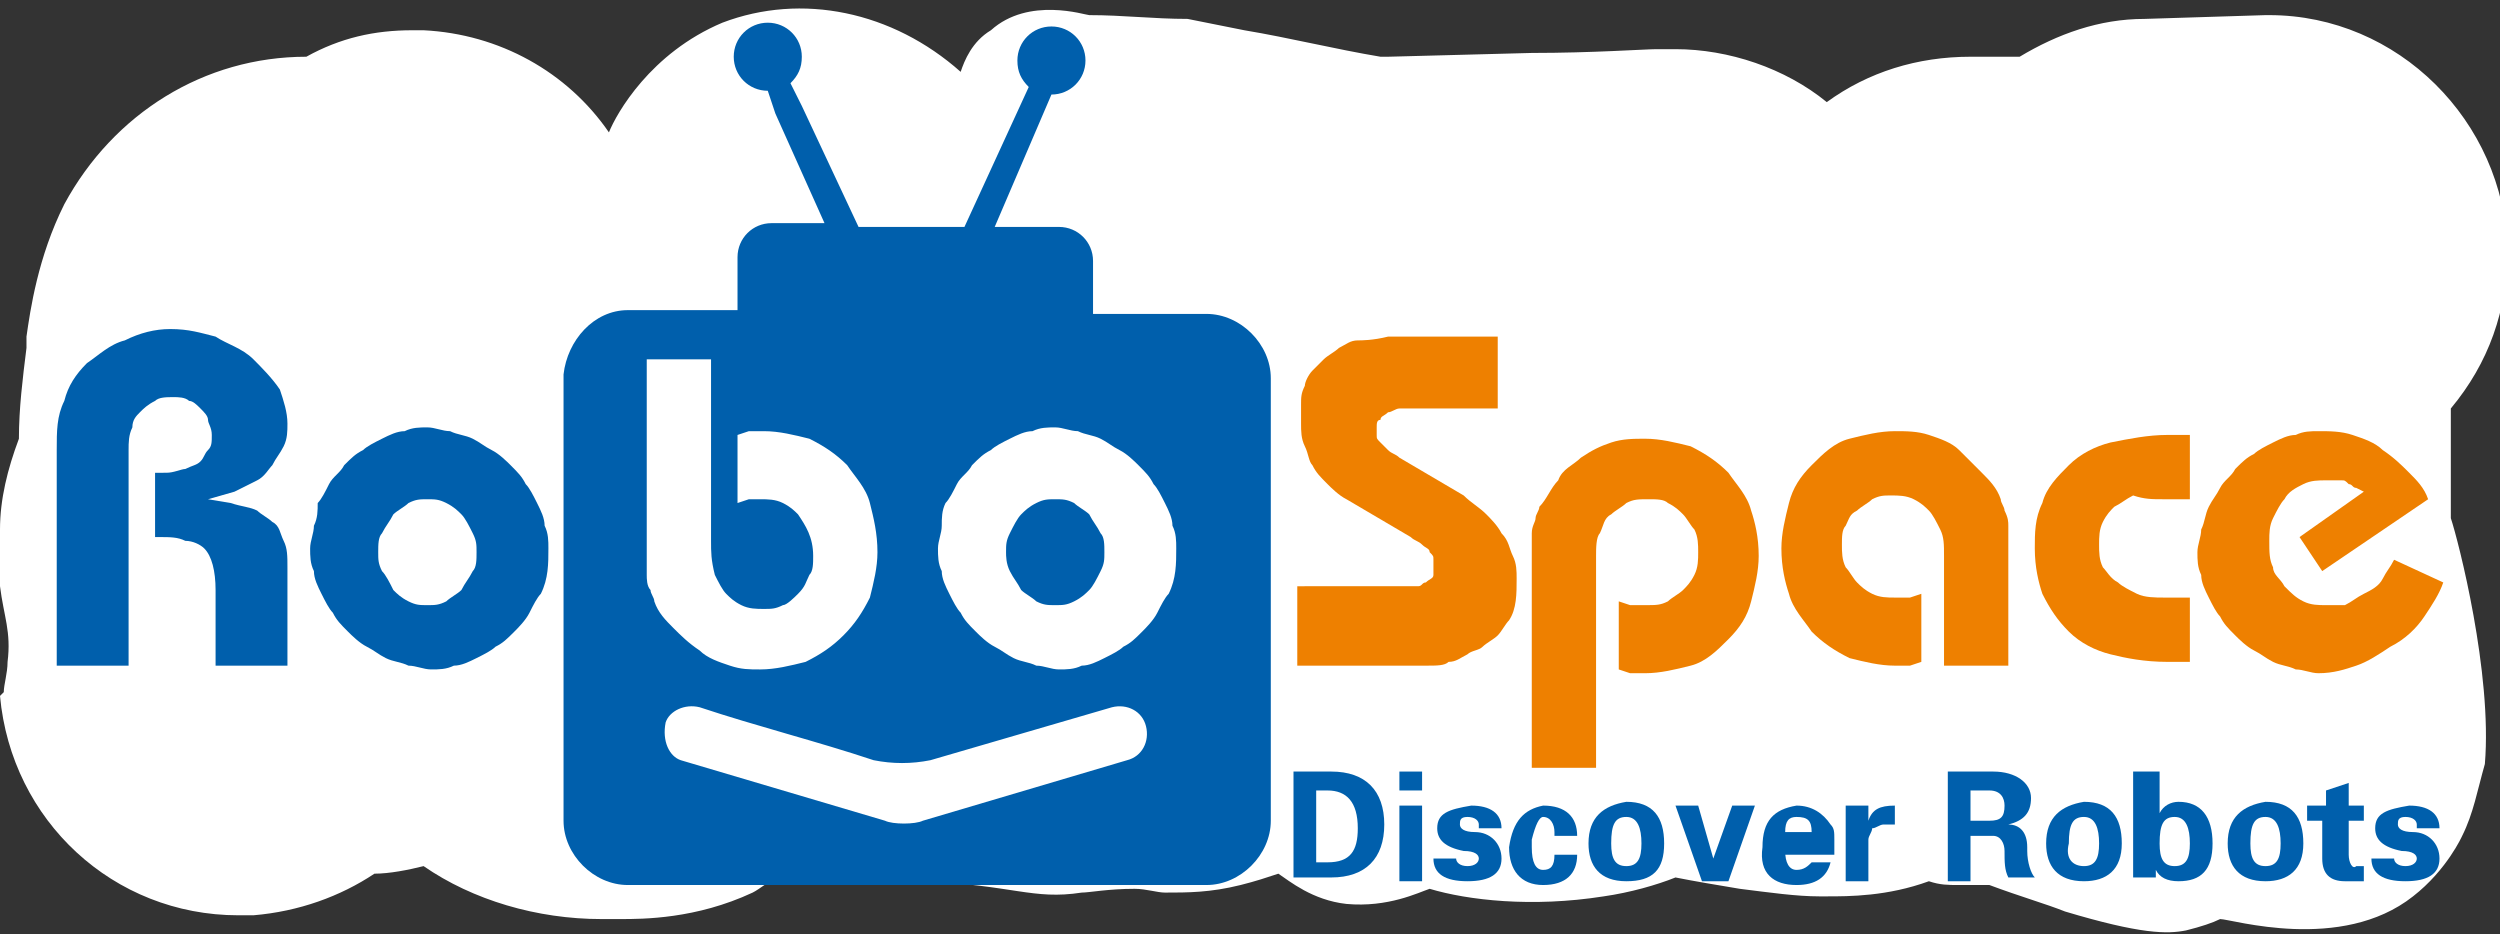 <?xml version="1.0" encoding="utf-8"?>
<!-- Generator: Adobe Illustrator 18.1.1, SVG Export Plug-In . SVG Version: 6.00 Build 0)  -->
<svg version="1.1" id="Layer_1" xmlns="http://www.w3.org/2000/svg" xmlns:xlink="http://www.w3.org/1999/xlink" x="0px" y="0px"
	 viewBox="0 0 66.1 24.7" enable-background="new 0 0 66.1 24.7" xml:space="preserve">
<rect x="0" y="0" width="66.1" height="24.7" fill="#333333" stroke="none"/>
<g>
	<path fill="#FFFFFF" d="M65.1,22.1c0,0-0.4,0.9-1.3,1.6c-1.9,1.5-4.8,0.6-5.1,0.6c-0.2,0.1-0.5,0.2-0.9,0.3
		c-0.5,0.1-1.2,0.1-3.2-0.5c-0.5-0.2-1.2-0.4-2-0.7l-0.8,0c-0.3,0-0.5,0-0.8-0.1c-1.1,0.4-2.1,0.4-2.7,0.4l-0.2,0
		c-0.6,0-1.3-0.1-2.1-0.2c-0.6-0.1-1.2-0.2-1.7-0.3c-0.5,0.2-1.2,0.4-1.9,0.5c-1.9,0.3-3.6,0.1-4.6-0.2c-0.3,0.1-1.1,0.5-2.2,0.4
		c-0.9-0.1-1.5-0.6-1.8-0.8c-0.3,0.1-0.6,0.2-1,0.3c-0.8,0.2-1.4,0.2-2,0.2c-0.2,0-0.5-0.1-0.8-0.1c-0.7,0-1.2,0.1-1.4,0.1
		c-1.3,0.2-1.8-0.2-4.2-0.3c-0.4,0-0.8,0-1,0c-0.7,0-1.4-0.1-2.1-0.1c0,0-0.1,0-0.1,0c-0.2,0-0.4,0-0.6,0c-0.3,0.1-0.5,0.3-0.7,0.4
		c-1.5,0.7-2.9,0.7-3.5,0.7l-0.2,0c-0.1,0-0.2,0-0.3,0c-1.7,0-3.4-0.5-4.7-1.4c-0.4,0.1-0.9,0.2-1.3,0.2c-0.9,0.6-2,1-3.2,1.1
		c-0.1,0-0.2,0-0.4,0c-3.3,0-6-2.5-6.3-5.8c0,0,0.1-0.1,0.1-0.1c0-0.2,0.1-0.5,0.1-0.8c0.1-0.8-0.1-1.2-0.2-2c0-0.4-0.1-0.9,0-1.5
		V14c0-0.8,0.2-1.6,0.5-2.4C0.5,10.8,0.6,10,0.7,9.2l0-0.3c0.1-0.7,0.3-2.1,1-3.5C3,3,5.4,1.5,8.1,1.5C9,1,9.9,0.8,10.9,0.8
		c0.1,0,0.2,0,0.3,0c2,0.1,3.8,1.1,4.9,2.7c0.2-0.5,1.1-2.1,3-2.9c2.1-0.8,4.5-0.3,6.3,1.3c0.1-0.3,0.3-0.8,0.8-1.1
		c1-0.9,2.5-0.4,2.6-0.4c0.9,0,1.7,0.1,2.6,0.1c0.5,0.1,1,0.2,1.5,0.3c1.2,0.2,2.4,0.5,3.6,0.7c0.1,0,0.1,0,0.2,0l3.8-0.1
		c1.6,0,3-0.1,3.3-0.1c0.1,0,0.2,0,0.3,0c0.1,0,0.2,0,0.2,0c1.4,0,2.9,0.5,4,1.4c1.1-0.8,2.4-1.2,3.8-1.2h1.3c1-0.6,2.1-1,3.3-1
		l3.2-0.1h0.1c3.4,0,6.2,2.8,6.3,6.2c0,1.6-0.5,3-1.5,4.2l0,2.9c0.2,0.6,1.1,4.1,0.9,6.5C65.5,20.9,65.4,21.5,65.1,22.1z"/>
</g>
<g>
	<g>
		<path fill-rule="evenodd" clip-rule="evenodd" fill="#005FAC" d="M16.6,8.2h2.9V6.8c0-0.5,0.4-0.9,0.9-0.9h1.4L20.5,3l-0.2-0.6h0
			c-0.5,0-0.9-0.4-0.9-0.9c0-0.5,0.4-0.9,0.9-0.9c0.5,0,0.9,0.4,0.9,0.9c0,0.3-0.1,0.5-0.3,0.7l0.3,0.6l1.5,3.2h2.8l1.7-3.7
			c-0.2-0.2-0.3-0.4-0.3-0.7c0-0.5,0.4-0.9,0.9-0.9c0.5,0,0.9,0.4,0.9,0.9c0,0.5-0.4,0.9-0.9,0.9l0,0l-1.5,3.5h1.7
			c0.5,0,0.9,0.4,0.9,0.9v1.4h3c0.9,0,1.7,0.8,1.7,1.7v11.7c0,0.9-0.8,1.7-1.7,1.7H16.6c-0.9,0-1.7-0.8-1.7-1.7V9.9
			C15,9,15.7,8.2,16.6,8.2L16.6,8.2z M26.7,15.1c0.1,0.2,0.2,0.3,0.3,0.5c0.1,0.1,0.3,0.2,0.4,0.3c0.2,0.1,0.3,0.1,0.5,0.1
			c0.2,0,0.3,0,0.5-0.1c0.2-0.1,0.3-0.2,0.4-0.3c0.1-0.1,0.2-0.3,0.3-0.5c0.1-0.2,0.1-0.3,0.1-0.5c0-0.2,0-0.4-0.1-0.5
			c-0.1-0.2-0.2-0.3-0.3-0.5c-0.1-0.1-0.3-0.2-0.4-0.3c-0.2-0.1-0.3-0.1-0.5-0.1c-0.2,0-0.3,0-0.5,0.1c-0.2,0.1-0.3,0.2-0.4,0.3
			c-0.1,0.1-0.2,0.3-0.3,0.5c-0.1,0.2-0.1,0.3-0.1,0.5C26.6,14.7,26.6,14.9,26.7,15.1L26.7,15.1z M24.9,13.9c0,0.2-0.1,0.4-0.1,0.6
			c0,0.2,0,0.4,0.1,0.6c0,0.2,0.1,0.4,0.2,0.6c0.1,0.2,0.2,0.4,0.3,0.5c0.1,0.2,0.2,0.3,0.4,0.5c0.1,0.1,0.3,0.3,0.5,0.4
			c0.2,0.1,0.3,0.2,0.5,0.3c0.2,0.1,0.4,0.1,0.6,0.2c0.2,0,0.4,0.1,0.6,0.1c0.2,0,0.4,0,0.6-0.1c0.2,0,0.4-0.1,0.6-0.2
			c0.2-0.1,0.4-0.2,0.5-0.3c0.2-0.1,0.3-0.2,0.5-0.4c0.1-0.1,0.3-0.3,0.4-0.5c0.1-0.2,0.2-0.4,0.3-0.5c0.2-0.4,0.2-0.8,0.2-1.2
			c0-0.2,0-0.4-0.1-0.6c0-0.2-0.1-0.4-0.2-0.6c-0.1-0.2-0.2-0.4-0.3-0.5c-0.1-0.2-0.2-0.3-0.4-0.5c-0.1-0.1-0.3-0.3-0.5-0.4
			c-0.2-0.1-0.3-0.2-0.5-0.3c-0.2-0.1-0.4-0.1-0.6-0.2c-0.2,0-0.4-0.1-0.6-0.1c-0.2,0-0.4,0-0.6,0.1c-0.2,0-0.4,0.1-0.6,0.2
			c-0.2,0.1-0.4,0.2-0.5,0.3c-0.2,0.1-0.3,0.2-0.5,0.4c-0.1,0.2-0.3,0.3-0.4,0.5c-0.1,0.2-0.2,0.4-0.3,0.5
			C24.9,13.5,24.9,13.7,24.9,13.9L24.9,13.9z M18.8,14.3V9.5h-1.7v4.6c0,0.2,0,0.5,0,0.6c0,0.2,0,0.3,0,0.5c0,0.1,0,0.3,0.1,0.4
			c0,0.1,0.1,0.2,0.1,0.3c0.1,0.3,0.3,0.5,0.5,0.7c0.2,0.2,0.4,0.4,0.7,0.6c0.2,0.2,0.5,0.3,0.8,0.4c0.3,0.1,0.5,0.1,0.8,0.1
			c0.4,0,0.8-0.1,1.2-0.2c0.4-0.2,0.7-0.4,1-0.7c0.3-0.3,0.5-0.6,0.7-1c0.1-0.4,0.2-0.8,0.2-1.2c0-0.5-0.1-0.9-0.2-1.3
			c-0.1-0.4-0.4-0.7-0.6-1c-0.3-0.3-0.6-0.5-1-0.7c-0.4-0.1-0.8-0.2-1.2-0.2l-0.2,0l-0.2,0l-0.3,0.1v1.8l0.3-0.1c0.1,0,0.2,0,0.3,0
			c0.2,0,0.4,0,0.6,0.1c0.2,0.1,0.3,0.2,0.4,0.3c0.2,0.3,0.4,0.6,0.4,1.1c0,0.2,0,0.4-0.1,0.5c-0.1,0.2-0.1,0.3-0.3,0.5
			c-0.1,0.1-0.3,0.3-0.4,0.3c-0.2,0.1-0.3,0.1-0.5,0.1c-0.2,0-0.4,0-0.6-0.1c-0.2-0.1-0.3-0.2-0.4-0.3c-0.1-0.1-0.2-0.3-0.3-0.5
			C18.8,14.8,18.8,14.6,18.8,14.3L18.8,14.3z M18,20.1l5.4,1.6c0.2,0.1,0.8,0.1,1,0l5.4-1.6c0.4-0.1,0.6-0.5,0.5-0.9
			c-0.1-0.4-0.5-0.6-0.9-0.5l-4.8,1.4c-0.5,0.1-1,0.1-1.5,0c-1.5-0.5-3.1-0.9-4.6-1.4c-0.4-0.1-0.8,0.1-0.9,0.4
			C17.5,19.6,17.7,20,18,20.1z"/>
	</g>
	<g>
		<path fill-rule="evenodd" clip-rule="evenodd" fill="#005FAC" d="M1.5,11.9v5.7h1.9v-5.7c0-0.2,0-0.4,0.1-0.6
			c0-0.2,0.1-0.3,0.2-0.4c0.1-0.1,0.2-0.2,0.4-0.3c0.1-0.1,0.3-0.1,0.5-0.1c0.1,0,0.3,0,0.4,0.1c0.1,0,0.2,0.1,0.3,0.2
			c0.1,0.1,0.2,0.2,0.2,0.3c0,0.1,0.1,0.2,0.1,0.4c0,0.2,0,0.3-0.1,0.4c-0.1,0.1-0.1,0.2-0.2,0.3c-0.1,0.1-0.2,0.1-0.4,0.2
			c-0.1,0-0.3,0.1-0.5,0.1H4.1v1.7h0.1c0.3,0,0.5,0,0.7,0.1c0.2,0,0.4,0.1,0.5,0.2c0.2,0.2,0.3,0.6,0.3,1.1v2h1.9V15
			c0-0.3,0-0.5-0.1-0.7c-0.1-0.2-0.1-0.4-0.3-0.5c-0.1-0.1-0.3-0.2-0.4-0.3c-0.2-0.1-0.4-0.1-0.7-0.2l-0.6-0.1L6.2,13
			c0.2-0.1,0.4-0.2,0.6-0.3c0.2-0.1,0.3-0.3,0.4-0.4c0.1-0.2,0.2-0.3,0.3-0.5c0.1-0.2,0.1-0.4,0.1-0.6c0-0.3-0.1-0.6-0.2-0.9
			C7.2,10,6.9,9.7,6.7,9.5C6.4,9.2,6,9.1,5.7,8.9C5.3,8.8,5,8.7,4.5,8.7C4.1,8.7,3.7,8.8,3.3,9c-0.4,0.1-0.7,0.4-1,0.6
			c-0.3,0.3-0.5,0.6-0.6,1C1.5,11,1.5,11.4,1.5,11.9z"/>
	</g>
	<g>
		<path fill-rule="evenodd" clip-rule="evenodd" fill="#005FAC" d="M10.1,15.1c-0.1-0.2-0.1-0.3-0.1-0.5c0-0.2,0-0.4,0.1-0.5
			c0.1-0.2,0.2-0.3,0.3-0.5c0.1-0.1,0.3-0.2,0.4-0.3c0.2-0.1,0.3-0.1,0.5-0.1c0.2,0,0.3,0,0.5,0.1c0.2,0.1,0.3,0.2,0.4,0.3
			c0.1,0.1,0.2,0.3,0.3,0.5c0.1,0.2,0.1,0.3,0.1,0.5c0,0.2,0,0.4-0.1,0.5c-0.1,0.2-0.2,0.3-0.3,0.5c-0.1,0.1-0.3,0.2-0.4,0.3
			c-0.2,0.1-0.3,0.1-0.5,0.1c-0.2,0-0.3,0-0.5-0.1c-0.2-0.1-0.3-0.2-0.4-0.3C10.3,15.4,10.2,15.2,10.1,15.1L10.1,15.1z M8.3,13.9
			c0,0.2-0.1,0.4-0.1,0.6c0,0.2,0,0.4,0.1,0.6c0,0.2,0.1,0.4,0.2,0.6c0.1,0.2,0.2,0.4,0.3,0.5c0.1,0.2,0.2,0.3,0.4,0.5
			c0.1,0.1,0.3,0.3,0.5,0.4c0.2,0.1,0.3,0.2,0.5,0.3c0.2,0.1,0.4,0.1,0.6,0.2c0.2,0,0.4,0.1,0.6,0.1c0.2,0,0.4,0,0.6-0.1
			c0.2,0,0.4-0.1,0.6-0.2c0.2-0.1,0.4-0.2,0.5-0.3c0.2-0.1,0.3-0.2,0.5-0.4c0.1-0.1,0.3-0.3,0.4-0.5c0.1-0.2,0.2-0.4,0.3-0.5
			c0.2-0.4,0.2-0.8,0.2-1.2c0-0.2,0-0.4-0.1-0.6c0-0.2-0.1-0.4-0.2-0.6c-0.1-0.2-0.2-0.4-0.3-0.5c-0.1-0.2-0.2-0.3-0.4-0.5
			c-0.1-0.1-0.3-0.3-0.5-0.4c-0.2-0.1-0.3-0.2-0.5-0.3c-0.2-0.1-0.4-0.1-0.6-0.2c-0.2,0-0.4-0.1-0.6-0.1c-0.2,0-0.4,0-0.6,0.1
			c-0.2,0-0.4,0.1-0.6,0.2c-0.2,0.1-0.4,0.2-0.5,0.3c-0.2,0.1-0.3,0.2-0.5,0.4c-0.1,0.2-0.3,0.3-0.4,0.5c-0.1,0.2-0.2,0.4-0.3,0.5
			C8.4,13.5,8.4,13.7,8.3,13.9z"/>
	</g>
	<g>
		<path fill-rule="evenodd" clip-rule="evenodd" fill="#EE8000" d="M34.3,15.7v1.9h2.5c0.4,0,0.7,0,0.9,0c0.3,0,0.5,0,0.6-0.1
			c0.2,0,0.3-0.1,0.5-0.2c0.1-0.1,0.3-0.1,0.4-0.2c0.1-0.1,0.3-0.2,0.4-0.3c0.1-0.1,0.2-0.3,0.3-0.4c0.2-0.3,0.2-0.7,0.2-1.1
			c0-0.2,0-0.4-0.1-0.6c-0.1-0.2-0.1-0.4-0.3-0.6c-0.1-0.2-0.3-0.4-0.4-0.5c-0.2-0.2-0.4-0.3-0.6-0.5l-1.7-1
			c-0.1-0.1-0.2-0.1-0.3-0.2c-0.1-0.1-0.1-0.1-0.2-0.2c-0.1-0.1-0.1-0.1-0.1-0.2c0-0.1,0-0.2,0-0.2c0-0.1,0-0.2,0.1-0.2
			c0-0.1,0.1-0.1,0.2-0.2c0.1,0,0.2-0.1,0.3-0.1c0.1,0,0.3,0,0.4,0h2.2V8.9h-1.9c-0.4,0-0.7,0-1,0C36.3,9,36,9,35.9,9
			c-0.2,0-0.3,0.1-0.5,0.2c-0.1,0.1-0.3,0.2-0.4,0.3c-0.1,0.1-0.2,0.2-0.3,0.3c-0.1,0.1-0.2,0.3-0.2,0.4c-0.1,0.2-0.1,0.3-0.1,0.5
			c0,0.2,0,0.3,0,0.5c0,0.2,0,0.4,0.1,0.6c0.1,0.2,0.1,0.4,0.2,0.5c0.1,0.2,0.2,0.3,0.4,0.5c0.1,0.1,0.3,0.3,0.5,0.4l1.7,1
			c0.1,0.1,0.2,0.1,0.3,0.2c0.1,0.1,0.2,0.1,0.2,0.2c0.1,0.1,0.1,0.1,0.1,0.2c0,0.1,0,0.2,0,0.2c0,0.1,0,0.2,0,0.2
			c0,0.1-0.1,0.1-0.2,0.2c-0.1,0-0.1,0.1-0.2,0.1c-0.1,0-0.2,0-0.3,0H34.3z"/>
	</g>
	<g>
		<path fill-rule="evenodd" clip-rule="evenodd" fill="#EE8000" d="M40.5,14.9v5.4h1.7v-5.6c0-0.2,0-0.5,0.1-0.6
			c0.1-0.2,0.1-0.4,0.3-0.5c0.1-0.1,0.3-0.2,0.4-0.3c0.2-0.1,0.3-0.1,0.6-0.1c0.2,0,0.4,0,0.5,0.1c0.2,0.1,0.3,0.2,0.4,0.3
			c0.1,0.1,0.2,0.3,0.3,0.4c0.1,0.2,0.1,0.4,0.1,0.6c0,0.2,0,0.4-0.1,0.6c-0.1,0.2-0.2,0.3-0.3,0.4c-0.1,0.1-0.3,0.2-0.4,0.3
			c-0.2,0.1-0.3,0.1-0.6,0.1l-0.2,0l-0.2,0l-0.3-0.1v1.8l0.3,0.1c0.1,0,0.3,0,0.4,0c0.4,0,0.8-0.1,1.2-0.2c0.4-0.1,0.7-0.4,1-0.7
			c0.3-0.3,0.5-0.6,0.6-1c0.1-0.4,0.2-0.8,0.2-1.2c0-0.5-0.1-0.9-0.2-1.2c-0.1-0.4-0.4-0.7-0.6-1c-0.3-0.3-0.6-0.5-1-0.7
			c-0.4-0.1-0.8-0.2-1.2-0.2c-0.3,0-0.6,0-0.9,0.1c-0.3,0.1-0.5,0.2-0.8,0.4c-0.2,0.2-0.5,0.3-0.6,0.6c-0.2,0.2-0.3,0.5-0.5,0.7
			c0,0.1-0.1,0.2-0.1,0.3c0,0.1-0.1,0.2-0.1,0.4c0,0.1,0,0.3,0,0.5C40.5,14.4,40.5,14.6,40.5,14.9z"/>
	</g>
	<g>
		<path fill-rule="evenodd" clip-rule="evenodd" fill="#EE8000" d="M51.4,14.7v2.9h1.7v-2.5c0-0.3,0-0.5,0-0.7c0-0.2,0-0.4,0-0.5
			c0-0.1,0-0.2-0.1-0.4c0-0.1-0.1-0.2-0.1-0.3c-0.1-0.3-0.3-0.5-0.5-0.7c-0.2-0.2-0.4-0.4-0.6-0.6c-0.2-0.2-0.5-0.3-0.8-0.4
			c-0.3-0.1-0.6-0.1-0.9-0.1c-0.4,0-0.8,0.1-1.2,0.2c-0.4,0.1-0.7,0.4-1,0.7c-0.3,0.3-0.5,0.6-0.6,1c-0.1,0.4-0.2,0.8-0.2,1.2
			c0,0.5,0.1,0.9,0.2,1.2c0.1,0.4,0.4,0.7,0.6,1c0.3,0.3,0.6,0.5,1,0.7c0.4,0.1,0.8,0.2,1.2,0.2l0.2,0l0.2,0l0.3-0.1v-1.8l-0.3,0.1
			l-0.2,0l-0.2,0c-0.2,0-0.4,0-0.6-0.1c-0.2-0.1-0.3-0.2-0.4-0.3c-0.1-0.1-0.2-0.3-0.3-0.4c-0.1-0.2-0.1-0.4-0.1-0.6
			c0-0.2,0-0.4,0.1-0.5c0.1-0.2,0.1-0.3,0.3-0.4c0.1-0.1,0.3-0.2,0.4-0.3c0.2-0.1,0.3-0.1,0.5-0.1c0.2,0,0.4,0,0.6,0.1
			c0.2,0.1,0.3,0.2,0.4,0.3c0.1,0.1,0.2,0.3,0.3,0.5C51.4,14.2,51.4,14.4,51.4,14.7z"/>
	</g>
	<g>
		<path fill-rule="evenodd" clip-rule="evenodd" fill="#EE8000" d="M57.2,13.2h0.7v-1.7h-0.6c-0.5,0-1,0.1-1.5,0.2
			c-0.4,0.1-0.8,0.3-1.1,0.6c-0.3,0.3-0.6,0.6-0.7,1c-0.2,0.4-0.2,0.8-0.2,1.2c0,0.5,0.1,0.9,0.2,1.2c0.2,0.4,0.4,0.7,0.7,1
			c0.3,0.3,0.7,0.5,1.1,0.6c0.4,0.1,0.9,0.2,1.5,0.2h0.6v-1.7h-0.7c-0.2,0-0.5,0-0.7-0.1c-0.2-0.1-0.4-0.2-0.5-0.3
			c-0.2-0.1-0.3-0.3-0.4-0.4c-0.1-0.2-0.1-0.4-0.1-0.6c0-0.2,0-0.4,0.1-0.6c0.1-0.2,0.2-0.3,0.3-0.4c0.2-0.1,0.3-0.2,0.5-0.3
			C56.7,13.2,56.9,13.2,57.2,13.2z"/>
	</g>
	<g>
		<path fill-rule="evenodd" clip-rule="evenodd" fill="#EE8000" d="M64.1,16.3c0.2-0.3,0.4-0.6,0.5-0.9l-1.3-0.6
			c-0.1,0.2-0.2,0.3-0.3,0.5c-0.1,0.2-0.3,0.3-0.5,0.4c-0.2,0.1-0.3,0.2-0.5,0.3C61.9,16,61.7,16,61.5,16c-0.2,0-0.4,0-0.6-0.1
			c-0.2-0.1-0.3-0.2-0.5-0.4c-0.1-0.2-0.3-0.3-0.3-0.5c-0.1-0.2-0.1-0.4-0.1-0.7c0-0.2,0-0.4,0.1-0.6c0.1-0.2,0.2-0.4,0.3-0.5
			c0.1-0.2,0.3-0.3,0.5-0.4c0.2-0.1,0.4-0.1,0.6-0.1c0.1,0,0.1,0,0.2,0c0.1,0,0.1,0,0.2,0c0.1,0,0.1,0,0.2,0.1
			c0.1,0,0.1,0.1,0.2,0.1l0.2,0.1l-1.7,1.2l0.6,0.9l2.8-1.9c-0.1-0.3-0.3-0.5-0.5-0.7c-0.2-0.2-0.4-0.4-0.7-0.6
			c-0.2-0.2-0.5-0.3-0.8-0.4c-0.3-0.1-0.6-0.1-0.9-0.1c-0.2,0-0.4,0-0.6,0.1c-0.2,0-0.4,0.1-0.6,0.2c-0.2,0.1-0.4,0.2-0.5,0.3
			c-0.2,0.1-0.3,0.2-0.5,0.4c-0.1,0.2-0.3,0.3-0.4,0.5c-0.1,0.2-0.2,0.3-0.3,0.5c-0.1,0.2-0.1,0.4-0.2,0.6c0,0.2-0.1,0.4-0.1,0.6
			c0,0.2,0,0.4,0.1,0.6c0,0.2,0.1,0.4,0.2,0.6c0.1,0.2,0.2,0.4,0.3,0.5c0.1,0.2,0.2,0.3,0.4,0.5c0.1,0.1,0.3,0.3,0.5,0.4
			c0.2,0.1,0.3,0.2,0.5,0.3c0.2,0.1,0.4,0.1,0.6,0.2c0.2,0,0.4,0.1,0.6,0.1c0.4,0,0.7-0.1,1-0.2c0.3-0.1,0.6-0.3,0.9-0.5
			C63.6,16.9,63.9,16.6,64.1,16.3z"/>
	</g>
	<g>
		<path fill="#005FAC" d="M34.2,20.4h1c0.9,0,1.4,0.5,1.4,1.4c0,0.9-0.5,1.4-1.4,1.4h-1V20.4z M34.8,22.8h0.3c0.6,0,0.8-0.3,0.8-0.9
			c0-0.7-0.3-1-0.8-1h-0.3V22.8z"/>
		<path fill="#005FAC" d="M37.6,20.4v0.5H37v-0.5H37.6z M37.6,21.3v2H37v-2H37.6z"/>
		<path fill="#005FAC" d="M39.1,21.8c0-0.1-0.1-0.2-0.3-0.2c-0.2,0-0.2,0.1-0.2,0.2c0,0.1,0.1,0.2,0.4,0.2c0.4,0,0.7,0.3,0.7,0.7
			c0,0.4-0.3,0.6-0.9,0.6c-0.6,0-0.9-0.2-0.9-0.6h0.6c0,0.1,0.1,0.2,0.3,0.2c0.2,0,0.3-0.1,0.3-0.2c0-0.1-0.1-0.2-0.4-0.2
			c-0.5-0.1-0.7-0.3-0.7-0.6c0-0.4,0.3-0.5,0.9-0.6c0.5,0,0.8,0.2,0.8,0.6H39.1z"/>
		<path fill="#005FAC" d="M41.1,22c0-0.2-0.1-0.4-0.3-0.4c-0.1,0-0.2,0.2-0.3,0.6c0,0,0,0.1,0,0.1c0,0,0,0,0,0.1
			c0,0.4,0.1,0.6,0.3,0.6c0.2,0,0.3-0.1,0.3-0.4h0.6c0,0.5-0.3,0.8-0.9,0.8c-0.6,0-0.9-0.4-0.9-1c0.1-0.7,0.4-1,0.9-1.1
			c0.6,0,0.9,0.3,0.9,0.8H41.1z"/>
		<path fill="#005FAC" d="M43,23.3c-0.7,0-1-0.4-1-1c0-0.7,0.4-1,1-1.1c0.7,0,1,0.4,1,1.1C44,23,43.7,23.3,43,23.3z M43,22.9
			c0.3,0,0.4-0.2,0.4-0.6c0-0.4-0.1-0.7-0.4-0.7c-0.3,0-0.4,0.2-0.4,0.7C42.6,22.7,42.7,22.9,43,22.9z"/>
		<path fill="#005FAC" d="M44.3,21.3h0.6l0.4,1.4l0.5-1.4h0.6l-0.7,2H45L44.3,21.3z"/>
		<path fill="#005FAC" d="M47.2,22.5c0,0.3,0.1,0.5,0.3,0.5c0.2,0,0.3-0.1,0.4-0.2h0.5c-0.1,0.4-0.4,0.6-0.9,0.6c-0.6,0-1-0.3-0.9-1
			c0-0.7,0.3-1,0.9-1.1c0.4,0,0.7,0.2,0.9,0.5c0.1,0.1,0.1,0.2,0.1,0.4c0,0.1,0,0.3,0,0.4H47.2z M47.9,22c0-0.3-0.1-0.4-0.4-0.4
			c-0.2,0-0.3,0.1-0.3,0.4H47.9z"/>
		<path fill="#005FAC" d="M49.4,21.3v0.4h0c0.1-0.3,0.3-0.4,0.7-0.4v0.5h-0.3c-0.1,0-0.2,0.1-0.3,0.1c0,0.1-0.1,0.2-0.1,0.3
			c0,0,0,0.1,0,0.1v1h-0.6v-1.6c0,0,0-0.1,0-0.1c0-0.1,0-0.2,0-0.3H49.4z"/>
		<path fill="#005FAC" d="M52.1,23.3h-0.6v-2.9h1.2c0.6,0,1,0.3,1,0.7c0,0.4-0.2,0.6-0.6,0.7v0c0.3,0,0.5,0.2,0.5,0.6
			c0,0,0,0.1,0,0.1c0,0.3,0.1,0.6,0.2,0.7h-0.7C53,23,53,22.8,53,22.5c0-0.2-0.1-0.4-0.3-0.4h-0.6V23.3z M52.1,21.7h0.5
			c0.3,0,0.4-0.1,0.4-0.4c0-0.2-0.1-0.4-0.4-0.4h-0.5V21.7z"/>
		<path fill="#005FAC" d="M55.1,23.3c-0.7,0-1-0.4-1-1c0-0.7,0.4-1,1-1.1c0.7,0,1,0.4,1,1.1C56.1,23,55.7,23.3,55.1,23.3z
			 M55.1,22.9c0.3,0,0.4-0.2,0.4-0.6c0-0.4-0.1-0.7-0.4-0.7c-0.3,0-0.4,0.2-0.4,0.7C54.6,22.7,54.8,22.9,55.1,22.9z"/>
		<path fill="#005FAC" d="M56.5,20.4h0.6v1.1h0c0.1-0.2,0.3-0.3,0.5-0.3c0.6,0,0.9,0.4,0.9,1.1c0,0.7-0.3,1-0.9,1
			c-0.3,0-0.5-0.1-0.6-0.3c0,0,0,0.1,0,0.1c0,0.1,0,0.1,0,0.1h-0.6c0,0,0-0.1,0-0.2c0-0.1,0-0.2,0-0.2V20.4z M57.5,22.9
			c0.3,0,0.4-0.2,0.4-0.6c0-0.4-0.1-0.7-0.4-0.7c-0.3,0-0.4,0.2-0.4,0.7C57.1,22.7,57.2,22.9,57.5,22.9z"/>
		<path fill="#005FAC" d="M59.9,23.3c-0.7,0-1-0.4-1-1c0-0.7,0.4-1,1-1.1c0.7,0,1,0.4,1,1.1C60.9,23,60.5,23.3,59.9,23.3z
			 M59.9,22.9c0.3,0,0.4-0.2,0.4-0.6c0-0.4-0.1-0.7-0.4-0.7c-0.3,0-0.4,0.2-0.4,0.7C59.5,22.7,59.6,22.9,59.9,22.9z"/>
		<path fill="#005FAC" d="M61.5,21.3v-0.4l0.6-0.2v0.6h0.4v0.4h-0.4v0.9c0,0.2,0.1,0.4,0.2,0.3c0.1,0,0.1,0,0.2,0v0.4
			c-0.2,0-0.3,0-0.5,0c-0.4,0-0.6-0.2-0.6-0.6v-1h-0.4v-0.4H61.5z"/>
		<path fill="#005FAC" d="M63.9,21.8c0-0.1-0.1-0.2-0.3-0.2c-0.2,0-0.2,0.1-0.2,0.2c0,0.1,0.1,0.2,0.4,0.2c0.4,0,0.7,0.3,0.7,0.7
			c0,0.4-0.3,0.6-0.9,0.6c-0.6,0-0.9-0.2-0.9-0.6h0.6c0,0.1,0.1,0.2,0.3,0.2c0.2,0,0.3-0.1,0.3-0.2c0-0.1-0.1-0.2-0.4-0.2
			c-0.5-0.1-0.7-0.3-0.7-0.6c0-0.4,0.3-0.5,0.9-0.6c0.5,0,0.8,0.2,0.8,0.6H63.9z"/>
	</g>
</g>
</svg>
